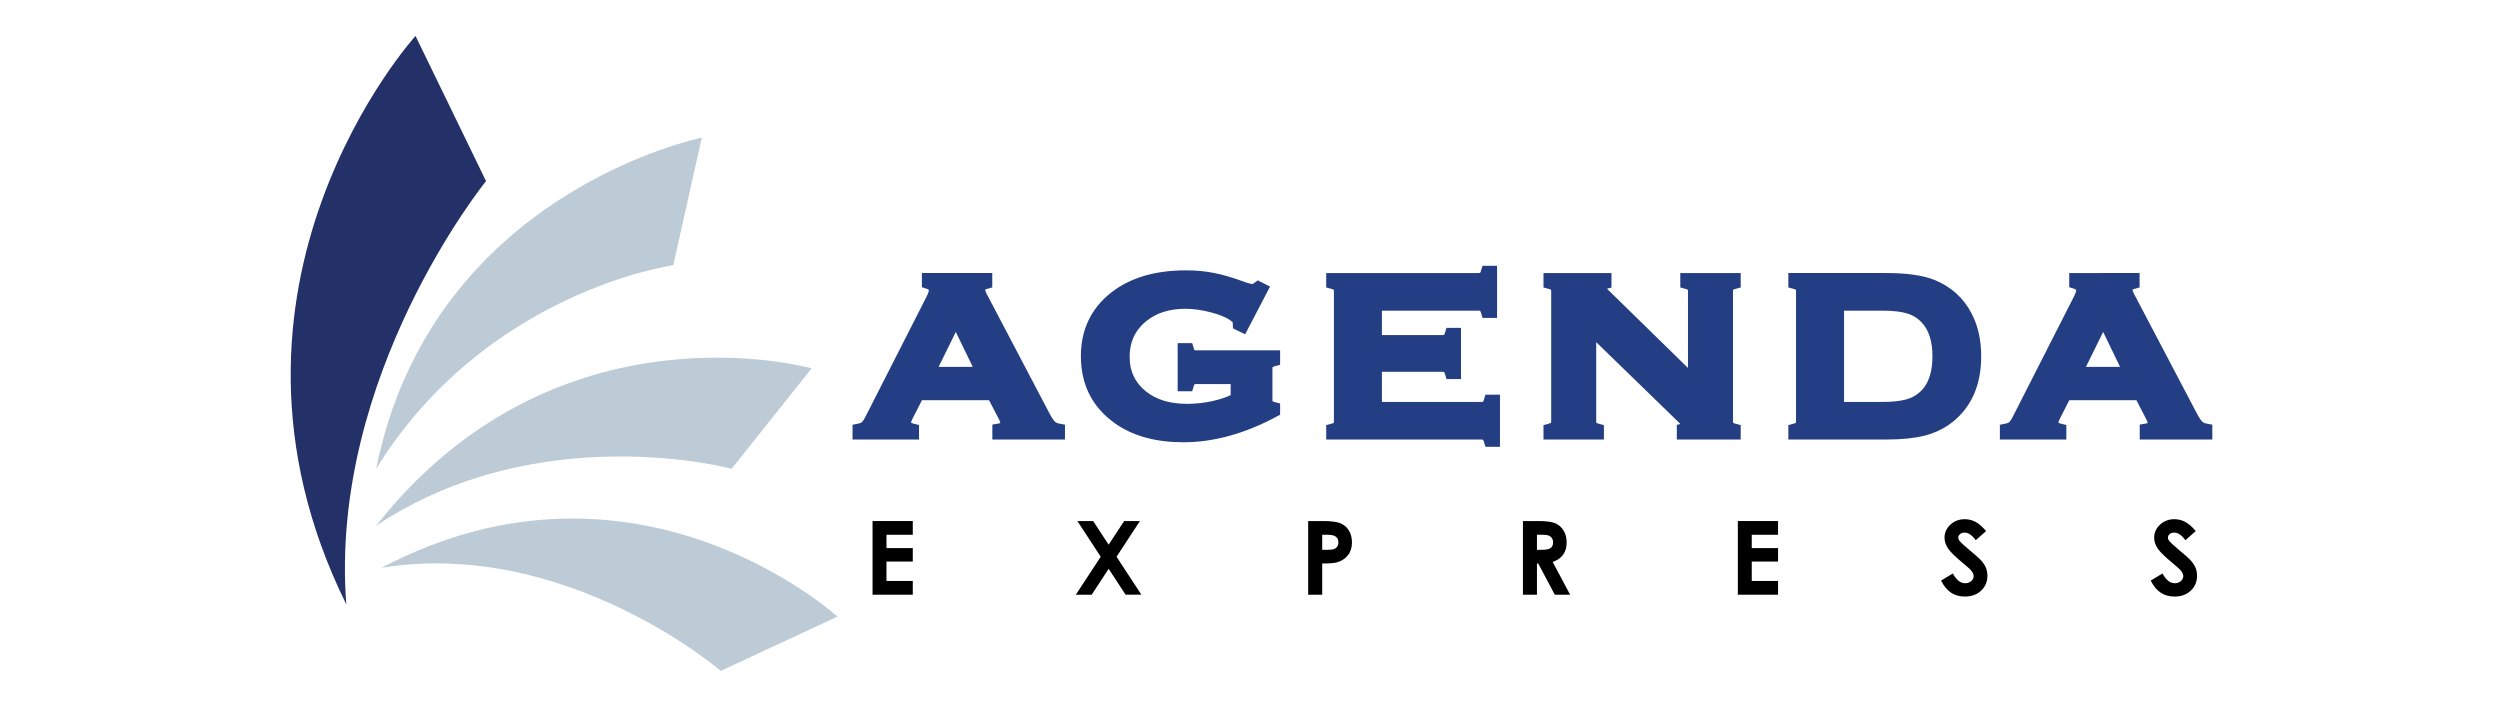 <?xml version="1.0" encoding="utf-8"?>
<!-- Generator: Adobe Illustrator 16.0.0, SVG Export Plug-In . SVG Version: 6.00 Build 0)  -->
<!DOCTYPE svg PUBLIC "-//W3C//DTD SVG 1.1//EN" "http://www.w3.org/Graphics/SVG/1.1/DTD/svg11.dtd">
<svg version="1.1" id="Layer_1" xmlns="http://www.w3.org/2000/svg" xmlns:xlink="http://www.w3.org/1999/xlink" x="0px" y="0px"
	 width="191px" height="54px" viewBox="0 0 191 54" enable-background="new 0 0 191 54" xml:space="preserve">
<g>
	<g>
		<path fill="#243E85" stroke="#243E84" stroke-width="0.933" stroke-miterlimit="10" d="M75.847,30.109H70.15l-0.844,1.658
			c-0.116,0.23-0.174,0.412-0.174,0.545c0,0.253,0.205,0.429,0.614,0.526v0.276H65.6v-0.276c0.245-0.046,0.432-0.127,0.56-0.242
			c0.128-0.114,0.275-0.339,0.441-0.673l4.61-9.06c0.147-0.288,0.22-0.518,0.22-0.691c0-0.265-0.178-0.455-0.533-0.57v-0.276h4.445
			v0.276c-0.361,0.098-0.542,0.268-0.542,0.509c0,0.167,0.058,0.357,0.174,0.57l4.775,9.085c0.202,0.386,0.379,0.649,0.533,0.791
			c0.153,0.141,0.358,0.234,0.615,0.28v0.276h-4.615v-0.276c0.405-0.063,0.608-0.242,0.608-0.535c0-0.121-0.062-0.3-0.184-0.536
			L75.847,30.109z M75.06,28.495l-2.033-4.2l-2.065,4.2H75.06z"/>
		<path fill="#243E85" stroke="#243E84" stroke-width="0.933" stroke-miterlimit="10" d="M94.489,28.875h-3.095
			c-0.19,0-0.332,0.04-0.427,0.121c-0.095,0.08-0.173,0.224-0.234,0.432h-0.294v-2.747h0.294c0.061,0.213,0.139,0.358,0.233,0.436
			c0.095,0.078,0.237,0.117,0.427,0.117h5.942v0.276c-0.217,0.058-0.369,0.132-0.456,0.225c-0.088,0.092-0.131,0.228-0.131,0.406
			v2.418c0,0.179,0.042,0.314,0.126,0.406c0.085,0.092,0.238,0.167,0.461,0.225v0.216c-2.379,1.278-4.686,1.917-6.919,1.917
			c-2.025,0-3.677-0.452-4.956-1.355c-1.609-1.141-2.414-2.724-2.414-4.75c0-1.888,0.716-3.391,2.149-4.508
			c1.359-1.06,3.165-1.589,5.418-1.589c0.716,0,1.392,0.062,2.025,0.186c0.634,0.124,1.354,0.333,2.163,0.626
			c0.417,0.155,0.713,0.233,0.891,0.233c0.128,0,0.278-0.066,0.45-0.198l0.257,0.129l-1.474,2.824l-0.266-0.129
			c-0.006-0.189-0.034-0.325-0.083-0.408c-0.049-0.083-0.159-0.185-0.331-0.305c-0.374-0.264-0.921-0.489-1.643-0.675
			c-0.722-0.187-1.404-0.279-2.047-0.279c-1.309,0-2.396,0.345-3.258,1.035c-0.973,0.782-1.459,1.814-1.459,3.097
			c0,1.243,0.474,2.246,1.423,3.011c0.869,0.701,2.014,1.053,3.435,1.053c0.691,0,1.374-0.075,2.048-0.225
			c0.673-0.15,1.255-0.354,1.745-0.613V28.875z"/>
		<path fill="#243E85" stroke="#243E84" stroke-width="0.933" stroke-miterlimit="10" d="M105.113,27.942v3.23h8.063
			c0.184,0,0.324-0.04,0.422-0.121c0.099-0.08,0.178-0.225,0.239-0.432h0.294v3.049h-0.294c-0.062-0.207-0.141-0.352-0.239-0.432
			c-0.098-0.081-0.238-0.121-0.422-0.121h-11.387v-0.276c0.22-0.058,0.373-0.133,0.459-0.225s0.128-0.228,0.128-0.406v-9.975
			c0-0.179-0.042-0.314-0.128-0.406c-0.086-0.092-0.239-0.167-0.459-0.225v-0.276h11.166c0.184,0,0.324-0.041,0.423-0.124
			c0.098-0.082,0.178-0.225,0.238-0.429h0.294v3.048h-0.294c-0.061-0.205-0.141-0.348-0.238-0.43
			c-0.099-0.082-0.239-0.123-0.423-0.123h-7.842v2.798h5.087c0.184,0,0.324-0.04,0.423-0.121c0.098-0.081,0.177-0.224,0.238-0.432
			h0.294v2.98h-0.294c-0.062-0.202-0.141-0.345-0.238-0.428c-0.099-0.083-0.239-0.125-0.423-0.125H105.113z"/>
		<path fill="#243E85" stroke="#243E84" stroke-width="0.933" stroke-miterlimit="10" d="M121.485,25.04v7.168
			c0,0.179,0.042,0.314,0.128,0.406s0.239,0.167,0.459,0.225v0.276h-3.682v-0.276c0.22-0.058,0.373-0.133,0.459-0.225
			s0.128-0.228,0.128-0.406v-9.983c0-0.173-0.042-0.305-0.128-0.397c-0.086-0.092-0.239-0.167-0.459-0.225v-0.276h4.261v0.276
			c-0.264,0.063-0.396,0.196-0.396,0.397c0,0.138,0.086,0.291,0.258,0.458l6.915,6.762v-6.995c0-0.173-0.043-0.305-0.129-0.397
			c-0.086-0.092-0.239-0.167-0.459-0.225v-0.276h3.683v0.276c-0.221,0.058-0.374,0.132-0.46,0.225
			c-0.086,0.092-0.128,0.224-0.128,0.397v9.983c0,0.179,0.042,0.314,0.128,0.406s0.239,0.167,0.46,0.225v0.276h-3.949v-0.276
			c0.257-0.052,0.386-0.176,0.386-0.371c0-0.115-0.15-0.316-0.45-0.604L121.485,25.04z"/>
		<path fill="#243E85" stroke="#243E84" stroke-width="0.933" stroke-miterlimit="10" d="M137.683,32.208v-9.975
			c0-0.179-0.042-0.314-0.128-0.406c-0.086-0.092-0.239-0.167-0.459-0.225v-0.276h6.992c1.532,0,2.708,0.164,3.529,0.492
			c1.176,0.478,2.046,1.267,2.609,2.366c0.447,0.864,0.671,1.874,0.671,3.031c0,2.033-0.665,3.582-1.994,4.647
			c-0.558,0.449-1.21,0.77-1.957,0.963c-0.748,0.192-1.7,0.289-2.858,0.289h-6.992v-0.276c0.22-0.058,0.373-0.133,0.459-0.225
			S137.683,32.387,137.683,32.208z M140.42,31.172h3.438c1.097,0,1.921-0.141,2.473-0.423c1.184-0.604,1.774-1.782,1.774-3.533
			c0-1.266-0.318-2.237-0.956-2.91c-0.355-0.375-0.784-0.641-1.287-0.799s-1.171-0.238-2.004-0.238h-3.438V31.172z"/>
		<path fill="#243E85" stroke="#243E84" stroke-width="0.933" stroke-miterlimit="10" d="M163.504,30.109h-5.697l-0.844,1.658
			c-0.116,0.23-0.174,0.412-0.174,0.545c0,0.253,0.204,0.429,0.613,0.526v0.276h-4.146v-0.276c0.244-0.046,0.432-0.127,0.56-0.242
			c0.129-0.114,0.276-0.339,0.441-0.673l4.609-9.06c0.147-0.288,0.221-0.518,0.221-0.691c0-0.265-0.178-0.455-0.532-0.57v-0.276H163
			v0.276c-0.361,0.098-0.542,0.268-0.542,0.509c0,0.167,0.059,0.357,0.175,0.57l4.775,9.085c0.201,0.386,0.379,0.649,0.532,0.791
			c0.153,0.141,0.358,0.234,0.615,0.28v0.276h-4.614v-0.276c0.405-0.063,0.607-0.242,0.607-0.535c0-0.121-0.061-0.3-0.184-0.536
			L163.504,30.109z M162.717,28.495l-2.033-4.2l-2.065,4.2H162.717z"/>
	</g>
	<g>
		<path fill-rule="evenodd" clip-rule="evenodd" fill="#243169" d="M31.745,2.745c0,0-17.311,19.072-5.287,43.431
			c-1.348-17.517,10.676-32.34,10.676-32.34L31.745,2.745z"/>
		<path fill-rule="evenodd" clip-rule="evenodd" fill="#BDCBD6" d="M53.616,10.519c0,0-20.627,4.146-24.877,25.292
			c8.396-13.58,22.7-15.549,22.7-15.549L53.616,10.519z"/>
		<path fill-rule="evenodd" clip-rule="evenodd" fill="#BDCBD6" d="M62.011,28.141c0,0-19.487-5.494-33.272,12.023
			c12.438-8.291,27.157-4.353,27.157-4.353L62.011,28.141z"/>
		<path fill-rule="evenodd" clip-rule="evenodd" fill="#BDCBD6" d="M63.981,47.109c0,0-15.341-13.994-34.828-3.731
			c14.097-2.28,25.914,7.877,25.914,7.877L63.981,47.109z"/>
	</g>
	<g>
		<path d="M66.663,39.807h3.073v1.049h-2.009v1.018h2.009v1.029h-2.009v1.481h2.009v1.052h-3.073V39.807z"/>
		<path d="M82.311,39.807h1.206l1.183,1.808l1.186-1.808h1.204l-1.786,2.729l1.898,2.899h-1.206L84.7,43.457l-1.295,1.979h-1.213
			l1.904-2.901L82.311,39.807z"/>
		<path d="M99.944,39.807h1.137c0.614,0,1.058,0.058,1.33,0.171c0.271,0.113,0.485,0.297,0.643,0.551
			c0.156,0.254,0.235,0.558,0.235,0.913c0,0.393-0.103,0.719-0.309,0.979c-0.205,0.26-0.483,0.44-0.836,0.543
			c-0.206,0.059-0.583,0.088-1.129,0.088v2.384h-1.071V39.807z M101.016,42.007h0.341c0.268,0,0.454-0.019,0.559-0.058
			c0.104-0.038,0.187-0.102,0.247-0.189c0.06-0.089,0.09-0.195,0.09-0.32c0-0.218-0.084-0.377-0.253-0.477
			c-0.122-0.074-0.35-0.111-0.681-0.111h-0.303V42.007z"/>
		<path d="M116.353,39.807h1.135c0.622,0,1.064,0.056,1.328,0.167s0.476,0.295,0.637,0.553c0.16,0.258,0.24,0.563,0.24,0.915
			c0,0.369-0.089,0.679-0.266,0.928c-0.178,0.248-0.444,0.437-0.802,0.564l1.333,2.502h-1.171l-1.266-2.384h-0.098v2.384h-1.071
			V39.807z M117.424,42.007h0.336c0.34,0,0.575-0.044,0.703-0.134c0.129-0.09,0.192-0.238,0.192-0.445
			c0-0.123-0.031-0.229-0.095-0.32s-0.149-0.156-0.256-0.196s-0.303-0.06-0.587-0.06h-0.294V42.007z"/>
		<path d="M132.771,39.807h3.072v1.049h-2.009v1.018h2.009v1.029h-2.009v1.481h2.009v1.052h-3.072V39.807z"/>
		<path d="M151.739,40.572l-0.794,0.7c-0.278-0.388-0.562-0.581-0.851-0.581c-0.141,0-0.256,0.037-0.345,0.112
			c-0.09,0.075-0.135,0.16-0.135,0.255c0,0.094,0.032,0.184,0.097,0.268c0.087,0.112,0.349,0.354,0.785,0.723
			c0.409,0.343,0.657,0.558,0.744,0.647c0.217,0.219,0.371,0.429,0.462,0.629c0.09,0.2,0.136,0.419,0.136,0.656
			c0,0.462-0.16,0.843-0.479,1.145c-0.319,0.301-0.735,0.451-1.249,0.451c-0.401,0-0.75-0.099-1.048-0.295
			c-0.297-0.196-0.552-0.505-0.764-0.926l0.9-0.543c0.271,0.497,0.582,0.746,0.935,0.746c0.185,0,0.339-0.054,0.464-0.161
			s0.188-0.23,0.188-0.371c0-0.127-0.047-0.255-0.142-0.383c-0.095-0.127-0.303-0.322-0.625-0.585
			c-0.613-0.5-1.009-0.886-1.188-1.157c-0.179-0.272-0.269-0.543-0.269-0.813c0-0.391,0.148-0.725,0.446-1.004
			s0.665-0.419,1.102-0.419c0.28,0,0.548,0.064,0.803,0.194C151.168,39.991,151.443,40.228,151.739,40.572z"/>
		<path d="M167.756,40.572l-0.794,0.7c-0.278-0.388-0.562-0.581-0.851-0.581c-0.141,0-0.256,0.037-0.345,0.112
			c-0.09,0.075-0.135,0.16-0.135,0.255c0,0.094,0.032,0.184,0.097,0.268c0.087,0.112,0.349,0.354,0.785,0.723
			c0.409,0.343,0.657,0.558,0.744,0.647c0.217,0.219,0.371,0.429,0.462,0.629c0.09,0.2,0.136,0.419,0.136,0.656
			c0,0.462-0.16,0.843-0.479,1.145c-0.319,0.301-0.735,0.451-1.249,0.451c-0.401,0-0.75-0.099-1.048-0.295
			c-0.297-0.196-0.552-0.505-0.764-0.926l0.9-0.543c0.271,0.497,0.582,0.746,0.935,0.746c0.185,0,0.339-0.054,0.464-0.161
			s0.188-0.23,0.188-0.371c0-0.127-0.047-0.255-0.142-0.383c-0.095-0.127-0.303-0.322-0.625-0.585
			c-0.613-0.5-1.009-0.886-1.188-1.157c-0.179-0.272-0.269-0.543-0.269-0.813c0-0.391,0.148-0.725,0.446-1.004
			s0.665-0.419,1.102-0.419c0.28,0,0.548,0.064,0.803,0.194C167.185,39.991,167.46,40.228,167.756,40.572z"/>
	</g>
</g>
<g>
</g>
<g>
</g>
<g>
</g>
<g>
</g>
<g>
</g>
<g>
</g>
</svg>
